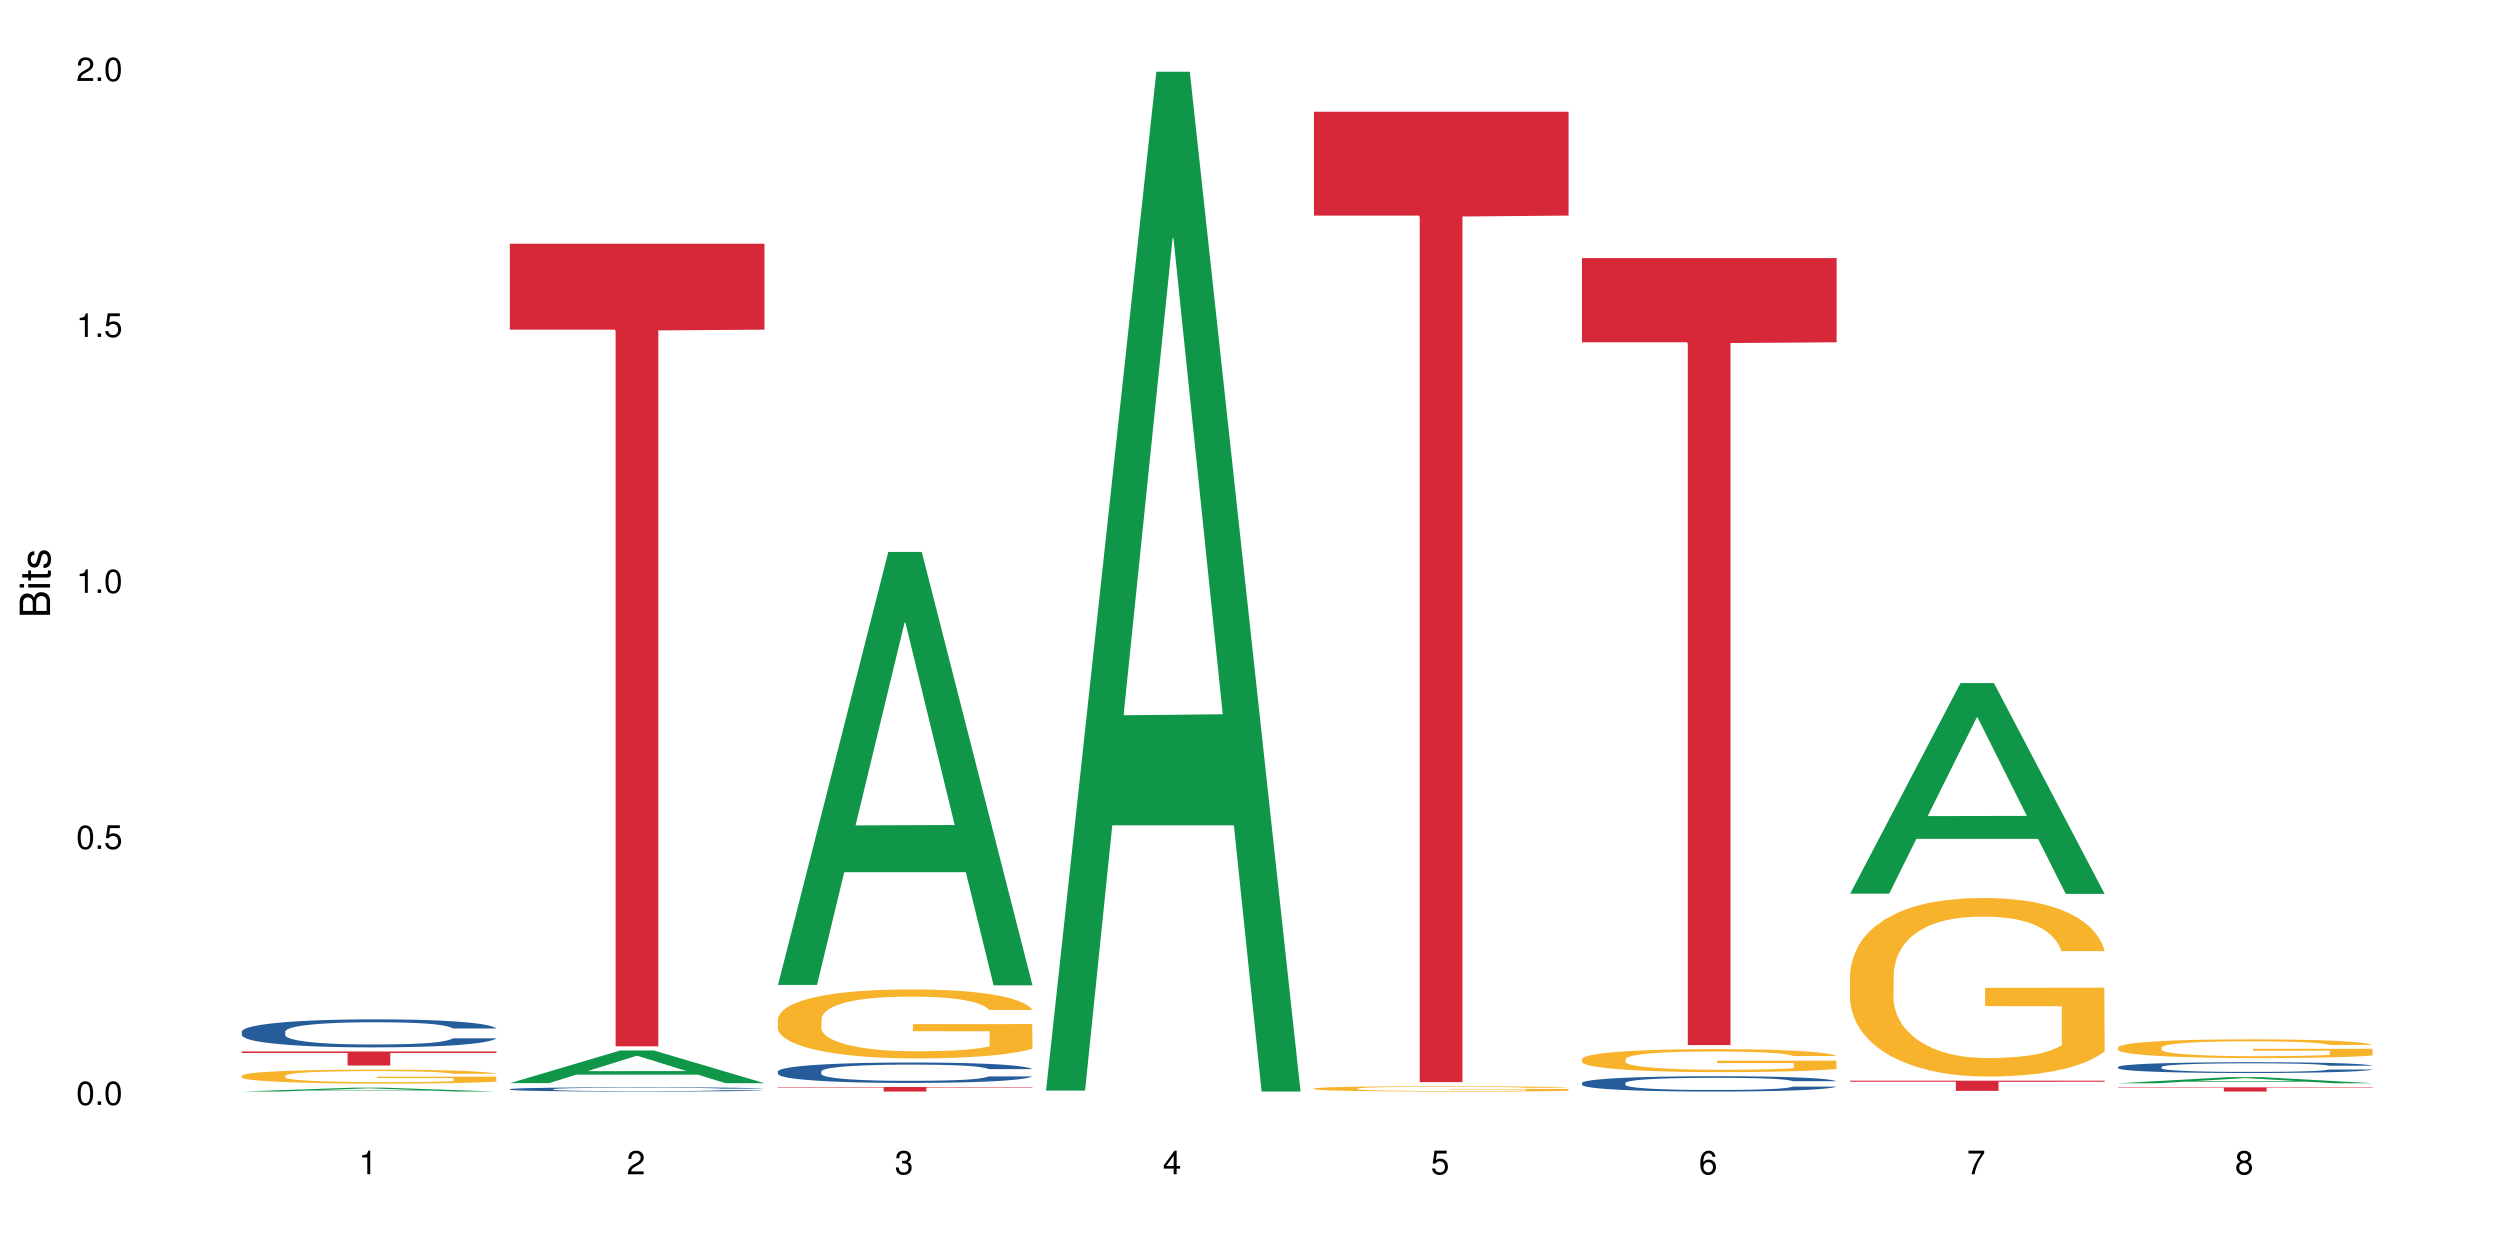 <?xml version="1.0" encoding="UTF-8"?>
<svg xmlns="http://www.w3.org/2000/svg" xmlns:xlink="http://www.w3.org/1999/xlink" width="720pt" height="360pt" viewBox="0 0 720 360" version="1.1">
<defs>
<g>
<symbol overflow="visible" id="glyph0-0">
<path style="stroke:none;" d=""/>
</symbol>
<symbol overflow="visible" id="glyph0-1">
<path style="stroke:none;" d="M 2.641 -6.797 C 2 -6.797 1.422 -6.531 1.078 -6.047 C 0.641 -5.453 0.406 -4.547 0.406 -3.297 C 0.406 -1 1.188 0.219 2.641 0.219 C 4.078 0.219 4.859 -1 4.859 -3.234 C 4.859 -4.562 4.656 -5.438 4.203 -6.047 C 3.844 -6.531 3.281 -6.797 2.641 -6.797 Z M 2.641 -6.047 C 3.547 -6.047 4 -5.125 4 -3.312 C 4 -1.375 3.562 -0.484 2.625 -0.484 C 1.734 -0.484 1.281 -1.422 1.281 -3.281 C 1.281 -5.141 1.734 -6.047 2.641 -6.047 Z M 2.641 -6.047 "/>
</symbol>
<symbol overflow="visible" id="glyph0-2">
<path style="stroke:none;" d="M 1.828 -1 L 0.828 -1 L 0.828 0 L 1.828 0 Z M 1.828 -1 "/>
</symbol>
<symbol overflow="visible" id="glyph0-3">
<path style="stroke:none;" d="M 4.562 -6.797 L 1.062 -6.797 L 0.547 -3.094 L 1.328 -3.094 C 1.719 -3.562 2.047 -3.734 2.578 -3.734 C 3.484 -3.734 4.062 -3.109 4.062 -2.094 C 4.062 -1.125 3.484 -0.531 2.578 -0.531 C 1.828 -0.531 1.375 -0.906 1.188 -1.672 L 0.328 -1.672 C 0.453 -1.109 0.547 -0.844 0.75 -0.594 C 1.125 -0.078 1.828 0.219 2.594 0.219 C 3.969 0.219 4.922 -0.781 4.922 -2.219 C 4.922 -3.562 4.031 -4.484 2.719 -4.484 C 2.25 -4.484 1.859 -4.359 1.469 -4.062 L 1.734 -5.969 L 4.562 -5.969 Z M 4.562 -6.797 "/>
</symbol>
<symbol overflow="visible" id="glyph0-4">
<path style="stroke:none;" d="M 2.484 -4.844 L 2.484 0 L 3.328 0 L 3.328 -6.797 L 2.766 -6.797 C 2.469 -5.75 2.281 -5.609 0.984 -5.453 L 0.984 -4.844 Z M 2.484 -4.844 "/>
</symbol>
<symbol overflow="visible" id="glyph0-5">
<path style="stroke:none;" d="M 4.859 -0.828 L 1.281 -0.828 C 1.359 -1.391 1.672 -1.75 2.5 -2.234 L 3.469 -2.75 C 4.406 -3.266 4.906 -3.969 4.906 -4.812 C 4.906 -5.375 4.672 -5.906 4.266 -6.266 C 3.859 -6.625 3.375 -6.797 2.719 -6.797 C 1.859 -6.797 1.219 -6.5 0.844 -5.922 C 0.609 -5.562 0.5 -5.125 0.484 -4.438 L 1.328 -4.438 C 1.359 -4.906 1.406 -5.188 1.531 -5.406 C 1.75 -5.812 2.188 -6.062 2.703 -6.062 C 3.469 -6.062 4.031 -5.516 4.031 -4.781 C 4.031 -4.25 3.719 -3.797 3.125 -3.438 L 2.234 -2.938 C 0.812 -2.141 0.406 -1.5 0.328 0 L 4.859 0 Z M 4.859 -0.828 "/>
</symbol>
<symbol overflow="visible" id="glyph0-6">
<path style="stroke:none;" d="M 2.125 -3.125 L 2.578 -3.125 C 3.516 -3.125 3.984 -2.703 3.984 -1.891 C 3.984 -1.031 3.469 -0.531 2.578 -0.531 C 1.656 -0.531 1.203 -0.984 1.156 -1.969 L 0.312 -1.969 C 0.344 -1.422 0.438 -1.078 0.609 -0.766 C 0.953 -0.109 1.625 0.219 2.547 0.219 C 3.953 0.219 4.859 -0.609 4.859 -1.906 C 4.859 -2.766 4.516 -3.25 3.703 -3.516 C 4.344 -3.766 4.656 -4.25 4.656 -4.938 C 4.656 -6.109 3.875 -6.797 2.578 -6.797 C 1.203 -6.797 0.484 -6.047 0.453 -4.609 L 1.297 -4.609 C 1.312 -5.016 1.344 -5.25 1.453 -5.453 C 1.641 -5.828 2.062 -6.062 2.594 -6.062 C 3.344 -6.062 3.797 -5.625 3.797 -4.906 C 3.797 -4.422 3.609 -4.141 3.25 -3.984 C 3.016 -3.891 2.719 -3.844 2.125 -3.844 Z M 2.125 -3.125 "/>
</symbol>
<symbol overflow="visible" id="glyph0-7">
<path style="stroke:none;" d="M 3.141 -1.625 L 3.141 0 L 3.984 0 L 3.984 -1.625 L 4.984 -1.625 L 4.984 -2.391 L 3.984 -2.391 L 3.984 -6.797 L 3.359 -6.797 L 0.266 -2.516 L 0.266 -1.625 Z M 3.141 -2.391 L 1 -2.391 L 3.141 -5.359 Z M 3.141 -2.391 "/>
</symbol>
<symbol overflow="visible" id="glyph0-8">
<path style="stroke:none;" d="M 4.781 -5.031 C 4.609 -6.141 3.891 -6.797 2.844 -6.797 C 2.094 -6.797 1.422 -6.438 1.031 -5.828 C 0.609 -5.172 0.406 -4.344 0.406 -3.094 C 0.406 -1.953 0.578 -1.234 0.984 -0.625 C 1.359 -0.078 1.953 0.219 2.703 0.219 C 3.984 0.219 4.922 -0.734 4.922 -2.078 C 4.922 -3.344 4.062 -4.234 2.844 -4.234 C 2.172 -4.234 1.641 -3.969 1.281 -3.469 C 1.281 -5.125 1.828 -6.047 2.797 -6.047 C 3.391 -6.047 3.797 -5.672 3.938 -5.031 Z M 2.734 -3.484 C 3.547 -3.484 4.062 -2.922 4.062 -2 C 4.062 -1.156 3.484 -0.531 2.703 -0.531 C 1.922 -0.531 1.328 -1.188 1.328 -2.047 C 1.328 -2.891 1.906 -3.484 2.734 -3.484 Z M 2.734 -3.484 "/>
</symbol>
<symbol overflow="visible" id="glyph0-9">
<path style="stroke:none;" d="M 4.984 -6.797 L 0.438 -6.797 L 0.438 -5.969 L 4.109 -5.969 C 2.5 -3.656 1.828 -2.234 1.328 0 L 2.219 0 C 2.594 -2.172 3.453 -4.047 4.984 -6.094 Z M 4.984 -6.797 "/>
</symbol>
<symbol overflow="visible" id="glyph0-10">
<path style="stroke:none;" d="M 3.75 -3.578 C 4.453 -4 4.688 -4.344 4.688 -4.984 C 4.688 -6.047 3.844 -6.797 2.641 -6.797 C 1.438 -6.797 0.594 -6.047 0.594 -4.984 C 0.594 -4.359 0.828 -4.016 1.516 -3.578 C 0.734 -3.203 0.359 -2.641 0.359 -1.891 C 0.359 -0.641 1.297 0.219 2.641 0.219 C 3.984 0.219 4.922 -0.641 4.922 -1.875 C 4.922 -2.641 4.531 -3.203 3.75 -3.578 Z M 2.641 -6.047 C 3.359 -6.047 3.812 -5.625 3.812 -4.969 C 3.812 -4.344 3.344 -3.922 2.641 -3.922 C 1.922 -3.922 1.453 -4.344 1.453 -4.984 C 1.453 -5.625 1.922 -6.047 2.641 -6.047 Z M 2.641 -3.203 C 3.484 -3.203 4.062 -2.672 4.062 -1.875 C 4.062 -1.062 3.484 -0.531 2.625 -0.531 C 1.797 -0.531 1.219 -1.078 1.219 -1.875 C 1.219 -2.672 1.797 -3.203 2.641 -3.203 Z M 2.641 -3.203 "/>
</symbol>
<symbol overflow="visible" id="glyph1-0">
<path style="stroke:none;" d=""/>
</symbol>
<symbol overflow="visible" id="glyph1-1">
<path style="stroke:none;" d="M 0 -0.953 L 0 -4.891 C 0 -5.719 -0.234 -6.344 -0.734 -6.797 C -1.188 -7.234 -1.812 -7.469 -2.5 -7.469 C -3.547 -7.469 -4.188 -7 -4.625 -5.875 C -4.984 -6.672 -5.641 -7.094 -6.531 -7.094 C -7.156 -7.094 -7.734 -6.859 -8.141 -6.391 C -8.562 -5.938 -8.75 -5.344 -8.75 -4.5 L -8.75 -0.953 Z M -4.984 -2.062 L -7.766 -2.062 L -7.766 -4.219 C -7.766 -4.844 -7.688 -5.203 -7.453 -5.5 C -7.219 -5.812 -6.859 -5.969 -6.375 -5.969 C -5.906 -5.969 -5.531 -5.812 -5.297 -5.5 C -5.062 -5.203 -4.984 -4.844 -4.984 -4.219 Z M -0.984 -2.062 L -4 -2.062 L -4 -4.781 C -4 -5.328 -3.859 -5.688 -3.578 -5.953 C -3.297 -6.219 -2.922 -6.359 -2.484 -6.359 C -2.062 -6.359 -1.688 -6.219 -1.406 -5.953 C -1.109 -5.688 -0.984 -5.328 -0.984 -4.781 Z M -0.984 -2.062 "/>
</symbol>
<symbol overflow="visible" id="glyph1-2">
<path style="stroke:none;" d="M -6.281 -1.797 L -6.281 -0.797 L 0 -0.797 L 0 -1.797 Z M -8.75 -1.797 L -8.75 -0.797 L -7.484 -0.797 L -7.484 -1.797 Z M -8.75 -1.797 "/>
</symbol>
<symbol overflow="visible" id="glyph1-3">
<path style="stroke:none;" d="M -6.281 -3.047 L -6.281 -2.016 L -8.016 -2.016 L -8.016 -1.016 L -6.281 -1.016 L -6.281 -0.172 L -5.469 -0.172 L -5.469 -1.016 L -0.719 -1.016 C -0.078 -1.016 0.281 -1.453 0.281 -2.234 C 0.281 -2.469 0.25 -2.719 0.188 -3.047 L -0.641 -3.047 C -0.609 -2.922 -0.594 -2.766 -0.594 -2.562 C -0.594 -2.141 -0.719 -2.016 -1.156 -2.016 L -5.469 -2.016 L -5.469 -3.047 Z M -6.281 -3.047 "/>
</symbol>
<symbol overflow="visible" id="glyph1-4">
<path style="stroke:none;" d="M -4.531 -5.25 C -5.766 -5.25 -6.469 -4.422 -6.469 -2.969 C -6.469 -1.516 -5.719 -0.562 -4.547 -0.562 C -3.562 -0.562 -3.094 -1.062 -2.734 -2.562 L -2.516 -3.484 C -2.344 -4.188 -2.094 -4.469 -1.625 -4.469 C -1.047 -4.469 -0.641 -3.875 -0.641 -3 C -0.641 -2.453 -0.797 -2 -1.062 -1.75 C -1.25 -1.594 -1.422 -1.531 -1.875 -1.469 L -1.875 -0.406 C -0.422 -0.453 0.281 -1.266 0.281 -2.922 C 0.281 -4.5 -0.5 -5.516 -1.719 -5.516 C -2.656 -5.516 -3.172 -4.984 -3.469 -3.734 L -3.703 -2.766 C -3.891 -1.953 -4.156 -1.609 -4.594 -1.609 C -5.172 -1.609 -5.547 -2.125 -5.547 -2.938 C -5.547 -3.75 -5.203 -4.172 -4.531 -4.203 Z M -4.531 -5.25 "/>
</symbol>
</g>
</defs>
<g id="surface84256">
<rect x="0" y="0" width="720" height="360" style="fill:rgb(100%,100%,100%);fill-opacity:1;stroke:none;"/>
<path style=" stroke:none;fill-rule:nonzero;fill:rgb(6.275%,58.824%,28.235%);fill-opacity:1;" d="M 69.629 314.371 L 69.707 314.367 L 101.441 313.254 L 111.078 313.254 L 142.965 314.371 L 131.762 314.371 L 123.77 314.078 L 88.746 314.078 L 80.91 314.371 L 69.629 314.371 L 92.117 313.957 L 120.559 313.957 L 106.375 313.438 L 106.062 313.438 L 92.039 313.957 L 92.117 313.957 Z M 69.629 314.371 "/>
<path style=" stroke:none;fill-rule:nonzero;fill:rgb(14.51%,36.078%,60%);fill-opacity:1;" d="M 69.629 297.086 L 69.719 297.082 L 69.719 296.902 L 69.988 296.625 L 70.613 296.27 L 71.238 296.027 L 72.848 295.59 L 75.086 295.172 L 77.41 294.848 L 79.109 294.656 L 80.629 294.508 L 84.117 294.234 L 86.355 294.094 L 88.77 293.969 L 91.719 293.844 L 93.867 293.77 L 98.695 293.652 L 102.273 293.602 L 105.047 293.578 L 111.039 293.578 L 114.613 293.609 L 117.207 293.645 L 120.07 293.703 L 122.484 293.77 L 126.688 293.934 L 130.445 294.141 L 132.145 294.258 L 134.828 294.484 L 136.883 294.707 L 138.316 294.898 L 139.926 295.172 L 141.355 295.504 L 142.43 295.879 L 142.965 296.195 L 130.445 296.195 L 129.82 295.902 L 129.102 295.672 L 127.762 295.371 L 126.422 295.156 L 124.543 294.941 L 122.844 294.801 L 120.516 294.664 L 118.461 294.574 L 116.312 294.508 L 114.258 294.465 L 110.32 294.418 L 105.762 294.418 L 104.062 294.434 L 100.574 294.492 L 98.695 294.543 L 96.012 294.648 L 94.133 294.742 L 91.898 294.891 L 90.379 295.016 L 88.5 295.207 L 87.16 295.379 L 85.637 295.621 L 84.742 295.805 L 83.938 296.012 L 83.223 296.254 L 82.688 296.512 L 82.328 296.785 L 82.148 297.051 L 82.148 298.195 L 82.328 298.457 L 82.777 298.77 L 83.938 299.219 L 85.637 299.609 L 87.605 299.918 L 89.484 300.141 L 90.559 300.242 L 91.988 300.359 L 94.223 300.508 L 97.445 300.656 L 99.32 300.715 L 102.184 300.773 L 105.137 300.805 L 109.07 300.805 L 112.559 300.773 L 114.883 300.738 L 117.297 300.68 L 120.605 300.551 L 122.664 300.434 L 124.453 300.293 L 125.793 300.156 L 126.688 300.035 L 128.031 299.809 L 129.102 299.559 L 129.906 299.301 L 130.445 299.047 L 142.965 299.047 L 142.43 299.344 L 141.625 299.633 L 140.82 299.844 L 139.566 300.102 L 138.137 300.332 L 136.078 300.59 L 134.379 300.758 L 132.145 300.945 L 130.086 301.082 L 127.852 301.207 L 124.543 301.355 L 122.395 301.43 L 120.07 301.496 L 117.297 301.555 L 113.809 301.605 L 110.055 301.637 L 106.566 301.645 L 102.809 301.629 L 100.035 301.598 L 96.371 301.531 L 91.809 301.402 L 88.5 301.262 L 85.906 301.121 L 83.672 300.973 L 81.168 300.773 L 77.945 300.449 L 75.98 300.199 L 74.637 299.992 L 73.117 299.703 L 72.043 299.445 L 70.793 299.035 L 69.898 298.512 L 69.629 298.105 Z M 69.629 297.086 "/>
<path style=" stroke:none;fill-rule:nonzero;fill:rgb(96.863%,70.196%,16.863%);fill-opacity:1;" d="M 69.629 309.781 L 69.719 309.777 L 69.719 309.703 L 70.078 309.539 L 70.973 309.312 L 72.133 309.125 L 73.387 308.977 L 74.191 308.902 L 75.531 308.789 L 76.695 308.711 L 79.645 308.547 L 83.402 308.391 L 85.461 308.324 L 87.785 308.262 L 91.094 308.195 L 92.613 308.168 L 97.266 308.109 L 102.543 308.074 L 108.355 308.062 L 111.039 308.066 L 114.703 308.078 L 119.711 308.121 L 122.574 308.156 L 124.809 308.195 L 127.137 308.242 L 129.996 308.312 L 132.68 308.402 L 134.828 308.492 L 136.973 308.602 L 138.762 308.719 L 140.281 308.848 L 141.625 309 L 142.43 309.129 L 142.965 309.258 L 130.535 309.258 L 129.82 309.129 L 129.016 309.027 L 127.672 308.906 L 126.332 308.82 L 124.988 308.75 L 122.484 308.656 L 120.34 308.598 L 117.656 308.547 L 115.062 308.512 L 112.109 308.492 L 110.32 308.484 L 105.582 308.484 L 101.289 308.508 L 98.785 308.539 L 96.996 308.566 L 94.492 308.621 L 92.973 308.668 L 92.078 308.695 L 89.395 308.809 L 87.605 308.91 L 86.621 308.98 L 85.371 309.09 L 84.477 309.191 L 83.492 309.336 L 82.953 309.445 L 82.238 309.695 L 82.148 310.355 L 82.418 310.496 L 82.953 310.645 L 83.672 310.777 L 84.742 310.918 L 85.816 311.023 L 87.695 311.164 L 89.305 311.262 L 90.559 311.324 L 92.973 311.422 L 93.957 311.457 L 96.281 311.52 L 98.695 311.574 L 101.648 311.617 L 103.883 311.637 L 107.461 311.656 L 112.02 311.656 L 117.387 311.637 L 120.785 311.605 L 123.109 311.578 L 124.633 311.551 L 126.508 311.512 L 127.852 311.473 L 129.102 311.434 L 130.625 311.371 L 130.625 310.496 L 108.535 310.492 L 108.535 310.082 L 142.875 310.078 L 142.965 311.512 L 141.086 311.609 L 138.762 311.703 L 136.527 311.777 L 134.199 311.84 L 130.891 311.91 L 128.207 311.953 L 124.094 312.004 L 120.34 312.039 L 116.402 312.059 L 112.914 312.07 L 108.801 312.074 L 105.137 312.066 L 101.199 312.047 L 98.07 312.016 L 95.207 311.98 L 92.344 311.934 L 88.77 311.855 L 86.441 311.793 L 84.027 311.715 L 81.613 311.625 L 79.469 311.523 L 78.035 311.449 L 76.605 311.359 L 75.086 311.25 L 73.652 311.125 L 72.582 311.012 L 71.598 310.883 L 70.883 310.762 L 70.164 310.598 L 69.809 310.465 L 69.629 310.352 Z M 69.629 309.781 "/>
<path style=" stroke:none;fill-rule:nonzero;fill:rgb(83.922%,15.686%,22.353%);fill-opacity:1;" d="M 69.629 302.824 L 142.965 302.824 L 142.965 303.258 L 112.402 303.262 L 112.402 306.883 L 100.105 306.883 L 100.105 303.266 L 99.926 303.258 L 69.629 303.258 Z M 69.629 302.824 "/>
<path style=" stroke:none;fill-rule:nonzero;fill:rgb(6.275%,58.824%,28.235%);fill-opacity:1;" d="M 146.824 311.949 L 146.902 311.941 L 178.637 302.531 L 188.273 302.531 L 220.16 311.961 L 208.957 311.961 L 200.965 309.5 L 165.941 309.5 L 158.109 311.949 L 146.824 311.949 L 169.312 308.48 L 197.754 308.473 L 183.57 304.07 L 183.414 304.062 L 183.258 304.09 L 169.234 308.473 L 169.312 308.48 Z M 146.824 311.949 "/>
<path style=" stroke:none;fill-rule:nonzero;fill:rgb(14.51%,36.078%,60%);fill-opacity:1;" d="M 146.824 313.676 L 146.914 313.676 L 146.914 313.648 L 147.184 313.605 L 147.809 313.551 L 148.434 313.512 L 150.043 313.445 L 152.281 313.383 L 154.605 313.332 L 156.305 313.305 L 157.824 313.281 L 161.312 313.238 L 163.551 313.219 L 165.965 313.199 L 168.914 313.18 L 171.062 313.168 L 175.891 313.152 L 179.469 313.145 L 182.242 313.141 L 188.234 313.141 L 191.812 313.145 L 194.406 313.148 L 197.266 313.16 L 199.68 313.168 L 203.883 313.191 L 207.641 313.227 L 209.34 313.242 L 212.023 313.277 L 214.078 313.312 L 215.512 313.34 L 217.121 313.383 L 218.551 313.434 L 219.625 313.492 L 220.16 313.539 L 207.641 313.539 L 207.016 313.492 L 206.301 313.457 L 204.957 313.414 L 203.617 313.379 L 201.738 313.348 L 200.039 313.324 L 197.715 313.305 L 195.656 313.293 L 193.512 313.281 L 191.453 313.273 L 187.52 313.266 L 182.957 313.266 L 181.258 313.27 L 177.77 313.277 L 175.891 313.285 L 173.207 313.301 L 171.332 313.316 L 169.094 313.34 L 167.574 313.359 L 165.695 313.387 L 164.355 313.414 L 162.836 313.449 L 161.941 313.48 L 161.137 313.512 L 160.418 313.547 L 159.883 313.586 L 159.523 313.629 L 159.348 313.668 L 159.348 313.844 L 159.523 313.883 L 159.973 313.934 L 161.137 314 L 162.836 314.059 L 164.801 314.105 L 166.68 314.141 L 167.754 314.156 L 169.184 314.176 L 171.418 314.199 L 174.641 314.219 L 176.516 314.23 L 179.379 314.238 L 182.332 314.242 L 186.266 314.242 L 189.754 314.238 L 192.078 314.23 L 194.492 314.223 L 197.805 314.203 L 199.859 314.188 L 201.648 314.164 L 202.988 314.145 L 203.883 314.125 L 205.227 314.09 L 206.301 314.051 L 207.105 314.012 L 207.641 313.973 L 220.16 313.973 L 219.625 314.02 L 218.82 314.062 L 218.016 314.098 L 216.762 314.137 L 215.332 314.172 L 213.273 314.211 L 211.574 314.234 L 209.34 314.266 L 207.281 314.285 L 205.047 314.305 L 201.738 314.328 L 199.59 314.34 L 197.266 314.348 L 194.492 314.355 L 191.004 314.363 L 187.25 314.371 L 183.762 314.371 L 180.004 314.367 L 177.234 314.363 L 173.566 314.355 L 169.004 314.332 L 165.695 314.312 L 163.102 314.289 L 160.867 314.27 L 158.363 314.238 L 155.145 314.188 L 153.176 314.148 L 151.832 314.117 L 150.312 314.074 L 149.238 314.035 L 147.988 313.973 L 147.094 313.891 L 146.824 313.832 Z M 146.824 313.676 "/>
<path style=" stroke:none;fill-rule:nonzero;fill:rgb(83.922%,15.686%,22.353%);fill-opacity:1;" d="M 146.824 70.195 L 220.16 70.195 L 220.16 94.941 L 189.598 95.156 L 189.598 301.352 L 177.301 301.352 L 177.301 95.375 L 177.121 94.941 L 146.824 94.941 Z M 146.824 70.195 "/>
<path style=" stroke:none;fill-rule:nonzero;fill:rgb(6.275%,58.824%,28.235%);fill-opacity:1;" d="M 224.02 283.66 L 224.098 283.543 L 255.832 158.957 L 265.469 158.957 L 297.355 283.777 L 286.152 283.777 L 278.16 251.195 L 243.141 251.195 L 235.305 283.66 L 224.02 283.66 L 246.508 237.715 L 274.949 237.598 L 260.77 179.352 L 260.609 179.234 L 260.453 179.586 L 246.43 237.598 L 246.508 237.715 Z M 224.02 283.66 "/>
<path style=" stroke:none;fill-rule:nonzero;fill:rgb(14.51%,36.078%,60%);fill-opacity:1;" d="M 224.02 308.562 L 224.109 308.559 L 224.109 308.43 L 224.379 308.227 L 225.004 307.969 L 225.633 307.789 L 227.242 307.473 L 229.477 307.168 L 231.801 306.93 L 233.5 306.789 L 235.023 306.684 L 238.508 306.484 L 240.746 306.383 L 243.16 306.289 L 246.113 306.199 L 248.258 306.145 L 253.086 306.059 L 256.664 306.023 L 259.438 306.004 L 265.43 306.004 L 269.008 306.027 L 271.602 306.055 L 274.461 306.098 L 276.875 306.145 L 281.082 306.266 L 284.836 306.414 L 286.535 306.5 L 289.219 306.668 L 291.277 306.828 L 292.707 306.969 L 294.316 307.168 L 295.746 307.41 L 296.82 307.684 L 297.355 307.914 L 284.836 307.914 L 284.211 307.699 L 283.496 307.531 L 282.152 307.312 L 280.812 307.156 L 278.934 307 L 277.234 306.898 L 274.91 306.797 L 272.852 306.73 L 270.707 306.684 L 268.648 306.652 L 264.715 306.617 L 260.152 306.617 L 258.453 306.629 L 254.965 306.672 L 253.086 306.711 L 250.406 306.785 L 248.527 306.855 L 246.289 306.961 L 244.77 307.055 L 242.891 307.195 L 241.551 307.316 L 240.031 307.496 L 239.137 307.629 L 238.332 307.781 L 237.613 307.957 L 237.078 308.145 L 236.723 308.344 L 236.543 308.539 L 236.543 309.371 L 236.723 309.562 L 237.168 309.789 L 238.332 310.117 L 240.031 310.402 L 241.996 310.629 L 243.875 310.789 L 244.949 310.863 L 246.379 310.949 L 248.617 311.059 L 251.836 311.168 L 253.715 311.211 L 256.574 311.254 L 259.527 311.273 L 263.461 311.273 L 266.949 311.254 L 269.273 311.227 L 271.691 311.184 L 275 311.09 L 277.055 311.004 L 278.844 310.902 L 280.188 310.801 L 281.082 310.715 L 282.422 310.547 L 283.496 310.363 L 284.301 310.176 L 284.836 309.996 L 297.355 309.996 L 296.82 310.211 L 296.016 310.418 L 295.211 310.574 L 293.957 310.762 L 292.527 310.93 L 290.473 311.117 L 288.773 311.242 L 286.535 311.375 L 284.48 311.477 L 282.242 311.57 L 278.934 311.676 L 276.789 311.73 L 274.461 311.777 L 271.691 311.82 L 268.203 311.859 L 264.445 311.883 L 260.957 311.887 L 257.203 311.875 L 254.43 311.855 L 250.762 311.805 L 246.199 311.711 L 242.891 311.605 L 240.297 311.504 L 238.062 311.398 L 235.559 311.254 L 232.34 311.016 L 230.371 310.832 L 229.031 310.684 L 227.508 310.473 L 226.438 310.285 L 225.184 309.984 L 224.289 309.602 L 224.02 309.305 Z M 224.02 308.562 "/>
<path style=" stroke:none;fill-rule:nonzero;fill:rgb(96.863%,70.196%,16.863%);fill-opacity:1;" d="M 224.02 293.465 L 224.109 293.449 L 224.109 293.086 L 224.469 292.27 L 225.363 291.145 L 226.523 290.219 L 227.777 289.492 L 228.582 289.109 L 229.926 288.566 L 231.086 288.168 L 234.039 287.352 L 237.793 286.59 L 239.852 286.262 L 242.176 285.953 L 245.484 285.609 L 247.004 285.48 L 251.656 285.191 L 256.934 285.012 L 262.746 284.957 L 265.43 284.973 L 269.098 285.047 L 274.105 285.246 L 276.965 285.426 L 279.203 285.609 L 281.527 285.844 L 284.391 286.207 L 287.074 286.645 L 289.219 287.078 L 291.367 287.621 L 293.152 288.203 L 294.676 288.84 L 296.016 289.602 L 296.82 290.234 L 297.355 290.871 L 284.926 290.871 L 284.211 290.234 L 283.406 289.746 L 282.062 289.148 L 280.723 288.711 L 279.383 288.367 L 276.875 287.895 L 274.73 287.605 L 272.047 287.352 L 269.453 287.188 L 266.504 287.078 L 264.715 287.043 L 259.973 287.043 L 255.68 287.168 L 253.176 287.316 L 251.387 287.461 L 248.883 287.73 L 247.363 287.949 L 246.469 288.094 L 243.785 288.656 L 241.996 289.164 L 241.016 289.512 L 239.762 290.055 L 238.867 290.543 L 237.883 291.27 L 237.348 291.816 L 236.633 293.051 L 236.543 296.316 L 236.809 297.004 L 237.348 297.75 L 238.062 298.402 L 239.137 299.09 L 240.207 299.617 L 242.086 300.324 L 243.695 300.797 L 244.949 301.105 L 247.363 301.598 L 248.348 301.758 L 250.672 302.086 L 253.086 302.34 L 256.039 302.559 L 258.273 302.668 L 261.852 302.758 L 266.414 302.758 L 271.777 302.648 L 275.176 302.504 L 277.504 302.359 L 279.023 302.23 L 280.902 302.031 L 282.242 301.852 L 283.496 301.652 L 285.016 301.344 L 285.016 297.004 L 262.926 296.988 L 262.926 294.953 L 297.27 294.938 L 297.355 302.031 L 295.48 302.52 L 293.152 302.992 L 290.918 303.355 L 288.594 303.664 L 285.285 304.008 L 282.602 304.227 L 278.488 304.48 L 274.73 304.645 L 270.797 304.754 L 267.309 304.809 L 263.195 304.824 L 259.527 304.789 L 255.59 304.68 L 252.461 304.535 L 249.598 304.355 L 246.738 304.117 L 243.16 303.738 L 240.836 303.43 L 238.422 303.047 L 236.004 302.594 L 233.859 302.105 L 232.43 301.723 L 230.996 301.289 L 229.477 300.742 L 228.047 300.125 L 226.973 299.562 L 225.988 298.93 L 225.273 298.328 L 224.559 297.512 L 224.199 296.859 L 224.02 296.297 Z M 224.02 293.465 "/>
<path style=" stroke:none;fill-rule:nonzero;fill:rgb(83.922%,15.686%,22.353%);fill-opacity:1;" d="M 224.02 313.066 L 297.355 313.066 L 297.355 313.207 L 266.793 313.207 L 266.793 314.371 L 254.496 314.371 L 254.496 313.207 L 224.02 313.207 Z M 224.02 313.066 "/>
<path style=" stroke:none;fill-rule:nonzero;fill:rgb(6.275%,58.824%,28.235%);fill-opacity:1;" d="M 301.219 314.094 L 301.297 313.82 L 333.027 20.664 L 342.664 20.664 L 374.555 314.371 L 363.348 314.371 L 355.355 237.703 L 320.336 237.703 L 312.5 314.094 L 301.219 314.094 L 323.703 205.988 L 352.145 205.711 L 337.965 68.648 L 337.809 68.375 L 337.648 69.199 L 323.625 205.711 L 323.703 205.988 Z M 301.219 314.094 "/>
<path style=" stroke:none;fill-rule:nonzero;fill:rgb(96.863%,70.196%,16.863%);fill-opacity:1;" d="M 378.414 313.492 L 378.504 313.488 L 378.504 313.461 L 378.859 313.398 L 379.754 313.312 L 380.918 313.238 L 382.168 313.184 L 382.973 313.152 L 384.316 313.113 L 385.477 313.082 L 388.43 313.016 L 392.188 312.957 L 394.242 312.934 L 396.566 312.91 L 399.879 312.883 L 401.398 312.871 L 406.047 312.852 L 411.324 312.836 L 417.137 312.832 L 419.82 312.832 L 423.488 312.84 L 428.496 312.855 L 431.359 312.867 L 433.594 312.883 L 435.918 312.902 L 438.781 312.93 L 441.465 312.961 L 443.609 312.996 L 445.758 313.039 L 447.547 313.082 L 449.066 313.133 L 450.406 313.191 L 451.211 313.242 L 451.75 313.289 L 439.316 313.289 L 438.602 313.242 L 437.797 313.203 L 436.457 313.156 L 435.113 313.121 L 433.773 313.098 L 431.27 313.059 L 429.121 313.039 L 426.438 313.016 L 423.848 313.004 L 420.895 312.996 L 419.105 312.992 L 414.367 312.992 L 410.074 313.004 L 407.57 313.016 L 405.781 313.027 L 403.277 313.047 L 401.754 313.062 L 400.859 313.074 L 398.18 313.117 L 396.391 313.156 L 395.406 313.184 L 394.152 313.227 L 393.258 313.266 L 392.277 313.32 L 391.738 313.363 L 391.023 313.457 L 390.934 313.711 L 391.203 313.766 L 391.738 313.824 L 392.453 313.875 L 393.527 313.926 L 394.602 313.969 L 396.48 314.023 L 398.09 314.059 L 399.34 314.082 L 401.754 314.121 L 402.738 314.133 L 405.066 314.16 L 407.48 314.18 L 410.43 314.195 L 412.668 314.203 L 416.242 314.211 L 420.805 314.211 L 426.172 314.203 L 429.57 314.191 L 431.895 314.18 L 433.414 314.168 L 435.293 314.152 L 436.637 314.141 L 437.887 314.125 L 439.406 314.102 L 439.406 313.766 L 417.316 313.762 L 417.316 313.605 L 451.66 313.605 L 451.75 314.152 L 449.871 314.191 L 447.547 314.23 L 445.309 314.258 L 442.984 314.281 L 439.676 314.309 L 436.992 314.324 L 432.879 314.344 L 429.121 314.355 L 425.188 314.363 L 421.699 314.371 L 417.586 314.371 L 413.918 314.367 L 409.984 314.359 L 406.852 314.348 L 403.992 314.336 L 401.129 314.316 L 397.551 314.285 L 395.227 314.262 L 392.812 314.234 L 390.398 314.199 L 388.25 314.16 L 385.391 314.098 L 383.867 314.055 L 382.438 314.008 L 381.363 313.965 L 380.379 313.914 L 379.664 313.867 L 378.949 313.805 L 378.594 313.754 L 378.414 313.711 Z M 378.414 313.492 "/>
<path style=" stroke:none;fill-rule:nonzero;fill:rgb(83.922%,15.686%,22.353%);fill-opacity:1;" d="M 378.414 32.176 L 451.75 32.176 L 451.75 62.09 L 421.184 62.352 L 421.184 311.652 L 408.887 311.652 L 408.887 62.617 L 408.711 62.09 L 378.414 62.09 Z M 378.414 32.176 "/>
<path style=" stroke:none;fill-rule:nonzero;fill:rgb(14.51%,36.078%,60%);fill-opacity:1;" d="M 455.609 311.875 L 455.699 311.871 L 455.699 311.773 L 455.965 311.621 L 456.594 311.43 L 457.219 311.297 L 458.828 311.059 L 461.066 310.828 L 463.391 310.648 L 465.09 310.543 L 466.609 310.465 L 470.098 310.312 L 472.332 310.238 L 474.746 310.168 L 477.699 310.102 L 479.848 310.059 L 484.676 309.996 L 488.254 309.969 L 491.023 309.953 L 497.016 309.953 L 500.594 309.973 L 503.188 309.992 L 506.051 310.023 L 508.465 310.059 L 512.668 310.148 L 516.426 310.262 L 518.125 310.328 L 520.805 310.453 L 522.863 310.574 L 524.293 310.676 L 525.906 310.828 L 527.336 311.008 L 528.41 311.215 L 528.945 311.387 L 516.426 311.387 L 515.797 311.227 L 515.082 311.102 L 513.742 310.938 L 512.398 310.82 L 510.523 310.703 L 508.824 310.625 L 506.496 310.547 L 504.441 310.5 L 502.293 310.465 L 500.238 310.438 L 496.301 310.414 L 491.742 310.414 L 490.043 310.422 L 486.555 310.457 L 484.676 310.484 L 481.992 310.539 L 480.113 310.594 L 477.879 310.672 L 476.359 310.742 L 474.48 310.848 L 473.137 310.941 L 471.617 311.074 L 470.723 311.176 L 469.918 311.285 L 469.203 311.422 L 468.668 311.562 L 468.309 311.711 L 468.129 311.855 L 468.129 312.48 L 468.309 312.625 L 468.758 312.797 L 469.918 313.043 L 471.617 313.258 L 473.586 313.426 L 475.465 313.547 L 476.535 313.605 L 477.969 313.668 L 480.203 313.75 L 483.422 313.828 L 485.301 313.863 L 488.164 313.895 L 491.113 313.91 L 495.051 313.91 L 498.539 313.895 L 500.863 313.875 L 503.277 313.844 L 506.586 313.773 L 508.645 313.707 L 510.434 313.633 L 511.773 313.555 L 512.668 313.492 L 514.008 313.367 L 515.082 313.227 L 515.887 313.086 L 516.426 312.949 L 528.945 312.949 L 528.41 313.109 L 527.605 313.27 L 526.797 313.387 L 525.547 313.527 L 524.117 313.652 L 522.059 313.793 L 520.359 313.887 L 518.125 313.988 L 516.066 314.062 L 513.832 314.133 L 510.523 314.215 L 508.375 314.254 L 506.051 314.289 L 503.277 314.32 L 499.789 314.352 L 496.035 314.367 L 492.547 314.371 L 488.789 314.363 L 486.016 314.348 L 482.352 314.309 L 477.789 314.238 L 474.48 314.16 L 471.887 314.086 L 469.648 314.004 L 467.145 313.895 L 463.926 313.715 L 461.957 313.578 L 460.617 313.465 L 459.098 313.309 L 458.023 313.168 L 456.773 312.941 L 455.879 312.656 L 455.609 312.434 Z M 455.609 311.875 "/>
<path style=" stroke:none;fill-rule:nonzero;fill:rgb(96.863%,70.196%,16.863%);fill-opacity:1;" d="M 455.609 304.988 L 455.699 304.984 L 455.699 304.863 L 456.055 304.59 L 456.949 304.215 L 458.113 303.906 L 459.367 303.664 L 460.172 303.539 L 461.512 303.355 L 462.676 303.223 L 465.625 302.953 L 469.383 302.695 L 471.438 302.59 L 473.766 302.484 L 477.074 302.371 L 478.594 302.328 L 483.246 302.23 L 488.52 302.172 L 494.336 302.152 L 497.016 302.16 L 500.684 302.184 L 505.691 302.25 L 508.555 302.309 L 510.789 302.371 L 513.117 302.449 L 515.977 302.57 L 518.66 302.715 L 520.805 302.859 L 522.953 303.043 L 524.742 303.234 L 526.262 303.445 L 527.605 303.699 L 528.41 303.914 L 528.945 304.125 L 516.516 304.125 L 515.797 303.914 L 514.992 303.75 L 513.652 303.551 L 512.309 303.406 L 510.969 303.289 L 508.465 303.133 L 506.316 303.035 L 503.637 302.953 L 501.043 302.898 L 498.09 302.859 L 496.301 302.848 L 491.562 302.848 L 487.27 302.891 L 484.766 302.938 L 482.977 302.988 L 480.473 303.078 L 478.953 303.152 L 478.059 303.199 L 475.375 303.387 L 473.586 303.555 L 472.602 303.672 L 471.348 303.852 L 470.457 304.016 L 469.473 304.258 L 468.934 304.438 L 468.219 304.852 L 468.129 305.938 L 468.398 306.168 L 468.934 306.418 L 469.648 306.633 L 470.723 306.863 L 471.797 307.039 L 473.676 307.277 L 475.285 307.434 L 476.535 307.535 L 478.953 307.699 L 479.934 307.754 L 482.262 307.863 L 484.676 307.945 L 487.625 308.02 L 489.863 308.055 L 493.441 308.086 L 498 308.086 L 503.367 308.051 L 506.766 308 L 509.09 307.953 L 510.609 307.91 L 512.488 307.844 L 513.832 307.785 L 515.082 307.719 L 516.602 307.613 L 516.602 306.168 L 494.512 306.164 L 494.512 305.484 L 528.855 305.48 L 528.945 307.844 L 527.066 308.008 L 524.742 308.164 L 522.508 308.285 L 520.18 308.387 L 516.871 308.504 L 514.188 308.574 L 510.074 308.66 L 506.316 308.715 L 502.383 308.75 L 498.895 308.77 L 494.781 308.773 L 491.113 308.762 L 487.18 308.727 L 484.051 308.68 L 481.188 308.617 L 478.324 308.539 L 474.746 308.414 L 472.422 308.309 L 470.008 308.184 L 467.594 308.031 L 465.445 307.867 L 464.016 307.742 L 462.586 307.598 L 461.066 307.414 L 459.633 307.207 L 458.559 307.02 L 457.578 306.809 L 456.859 306.609 L 456.145 306.34 L 455.789 306.121 L 455.609 305.934 Z M 455.609 304.988 "/>
<path style=" stroke:none;fill-rule:nonzero;fill:rgb(83.922%,15.686%,22.353%);fill-opacity:1;" d="M 455.609 74.32 L 528.945 74.32 L 528.945 98.582 L 498.383 98.793 L 498.383 300.973 L 486.086 300.973 L 486.086 99.008 L 485.906 98.582 L 455.609 98.582 Z M 455.609 74.32 "/>
<path style=" stroke:none;fill-rule:nonzero;fill:rgb(6.275%,58.824%,28.235%);fill-opacity:1;" d="M 532.805 257.379 L 532.883 257.324 L 564.617 196.73 L 574.254 196.73 L 606.141 257.438 L 594.938 257.438 L 586.945 241.59 L 551.922 241.59 L 544.086 257.379 L 532.805 257.379 L 555.293 235.035 L 583.734 234.977 L 569.551 206.648 L 569.395 206.59 L 569.238 206.762 L 555.215 234.977 L 555.293 235.035 Z M 532.805 257.379 "/>
<path style=" stroke:none;fill-rule:nonzero;fill:rgb(96.863%,70.196%,16.863%);fill-opacity:1;" d="M 532.805 280.648 L 532.895 280.602 L 532.895 279.66 L 533.254 277.547 L 534.145 274.633 L 535.309 272.238 L 536.562 270.359 L 537.367 269.375 L 538.707 267.965 L 539.871 266.93 L 542.82 264.816 L 546.578 262.844 L 548.637 262 L 550.961 261.199 L 554.27 260.309 L 555.789 259.98 L 560.441 259.227 L 565.715 258.758 L 571.531 258.617 L 574.215 258.664 L 577.879 258.852 L 582.887 259.367 L 585.75 259.836 L 587.984 260.309 L 590.312 260.918 L 593.172 261.859 L 595.855 262.984 L 598.004 264.113 L 600.148 265.52 L 601.938 267.023 L 603.457 268.668 L 604.801 270.641 L 605.605 272.285 L 606.141 273.93 L 593.711 273.93 L 592.996 272.285 L 592.188 271.016 L 590.848 269.469 L 589.508 268.34 L 588.164 267.449 L 585.66 266.227 L 583.516 265.473 L 580.832 264.816 L 578.238 264.395 L 575.285 264.113 L 573.496 264.02 L 568.758 264.02 L 564.465 264.348 L 561.961 264.723 L 560.172 265.098 L 557.668 265.805 L 556.148 266.367 L 555.254 266.742 L 552.57 268.199 L 550.781 269.516 L 549.797 270.406 L 548.547 271.816 L 547.652 273.086 L 546.668 274.965 L 546.129 276.371 L 545.414 279.566 L 545.324 288.023 L 545.594 289.805 L 546.129 291.734 L 546.848 293.422 L 547.918 295.207 L 548.992 296.57 L 550.871 298.402 L 552.48 299.625 L 553.734 300.422 L 556.148 301.691 L 557.133 302.113 L 559.457 302.961 L 561.871 303.617 L 564.824 304.18 L 567.059 304.461 L 570.637 304.695 L 575.195 304.695 L 580.562 304.414 L 583.961 304.039 L 586.285 303.664 L 587.809 303.336 L 589.684 302.816 L 591.027 302.348 L 592.277 301.832 L 593.801 301.035 L 593.801 289.805 L 571.707 289.758 L 571.707 284.5 L 606.051 284.453 L 606.141 302.816 L 604.262 304.086 L 601.938 305.309 L 599.703 306.246 L 597.375 307.047 L 594.066 307.938 L 591.383 308.504 L 587.27 309.16 L 583.516 309.582 L 579.578 309.863 L 576.09 310.004 L 571.977 310.051 L 568.309 309.957 L 564.375 309.676 L 561.246 309.301 L 558.383 308.832 L 555.52 308.219 L 551.945 307.234 L 549.617 306.434 L 547.203 305.449 L 544.789 304.273 L 542.645 303.008 L 541.211 302.02 L 539.781 300.891 L 538.262 299.484 L 536.828 297.887 L 535.758 296.43 L 534.773 294.785 L 534.059 293.234 L 533.34 291.121 L 532.984 289.43 L 532.805 287.977 Z M 532.805 280.648 "/>
<path style=" stroke:none;fill-rule:nonzero;fill:rgb(83.922%,15.686%,22.353%);fill-opacity:1;" d="M 532.805 311.23 L 606.141 311.23 L 606.141 311.547 L 575.578 311.551 L 575.578 314.172 L 563.281 314.172 L 563.281 311.551 L 563.102 311.547 L 532.805 311.547 Z M 532.805 311.23 "/>
<path style=" stroke:none;fill-rule:nonzero;fill:rgb(6.275%,58.824%,28.235%);fill-opacity:1;" d="M 610 311.973 L 610.078 311.973 L 641.812 310.211 L 651.449 310.211 L 683.336 311.977 L 672.133 311.977 L 664.141 311.516 L 629.117 311.516 L 621.285 311.973 L 610 311.973 L 632.488 311.324 L 660.93 311.32 L 646.746 310.496 L 646.59 310.496 L 646.434 310.5 L 632.41 311.32 L 632.488 311.324 Z M 610 311.973 "/>
<path style=" stroke:none;fill-rule:nonzero;fill:rgb(14.51%,36.078%,60%);fill-opacity:1;" d="M 610 307.273 L 610.09 307.27 L 610.09 307.199 L 610.359 307.094 L 610.984 306.957 L 611.609 306.863 L 613.219 306.695 L 615.457 306.531 L 617.781 306.406 L 619.48 306.332 L 621 306.277 L 624.488 306.172 L 626.727 306.117 L 629.141 306.066 L 632.09 306.02 L 634.238 305.992 L 639.066 305.945 L 642.645 305.926 L 645.418 305.918 L 651.41 305.918 L 654.988 305.93 L 657.578 305.941 L 660.441 305.965 L 662.855 305.992 L 667.059 306.055 L 670.816 306.133 L 672.516 306.18 L 675.199 306.266 L 677.254 306.352 L 678.688 306.426 L 680.297 306.531 L 681.727 306.66 L 682.801 306.805 L 683.336 306.926 L 670.816 306.926 L 670.191 306.812 L 669.477 306.727 L 668.133 306.609 L 666.793 306.527 L 664.914 306.445 L 663.215 306.391 L 660.891 306.336 L 658.832 306.301 L 656.688 306.277 L 654.629 306.258 L 650.695 306.242 L 646.133 306.242 L 644.434 306.246 L 640.945 306.27 L 639.066 306.289 L 636.383 306.328 L 634.508 306.367 L 632.27 306.422 L 630.75 306.473 L 628.871 306.547 L 627.531 306.613 L 626.008 306.707 L 625.117 306.777 L 624.309 306.855 L 623.594 306.949 L 623.059 307.051 L 622.699 307.156 L 622.523 307.258 L 622.523 307.699 L 622.699 307.801 L 623.148 307.922 L 624.309 308.094 L 626.008 308.246 L 627.977 308.363 L 629.855 308.449 L 630.93 308.488 L 632.359 308.535 L 634.594 308.59 L 637.816 308.648 L 639.691 308.672 L 642.555 308.695 L 645.508 308.707 L 649.441 308.707 L 652.93 308.695 L 655.254 308.68 L 657.668 308.656 L 660.977 308.609 L 663.035 308.562 L 664.824 308.508 L 666.164 308.453 L 667.059 308.41 L 668.402 308.32 L 669.477 308.223 L 670.281 308.125 L 670.816 308.027 L 683.336 308.027 L 682.801 308.141 L 681.996 308.254 L 681.191 308.336 L 679.938 308.434 L 678.508 308.523 L 676.449 308.621 L 674.75 308.688 L 672.516 308.758 L 670.457 308.812 L 668.223 308.863 L 664.914 308.918 L 662.766 308.945 L 660.441 308.973 L 657.668 308.996 L 654.18 309.016 L 650.426 309.027 L 646.938 309.031 L 643.18 309.023 L 640.41 309.012 L 636.742 308.988 L 632.18 308.938 L 628.871 308.883 L 626.277 308.828 L 624.043 308.77 L 621.539 308.695 L 618.316 308.57 L 616.352 308.473 L 615.008 308.391 L 613.488 308.281 L 612.414 308.184 L 611.164 308.023 L 610.27 307.82 L 610 307.664 Z M 610 307.273 "/>
<path style=" stroke:none;fill-rule:nonzero;fill:rgb(96.863%,70.196%,16.863%);fill-opacity:1;" d="M 610 301.648 L 610.09 301.641 L 610.09 301.543 L 610.449 301.32 L 611.344 301.016 L 612.504 300.762 L 613.758 300.566 L 614.562 300.461 L 615.902 300.312 L 617.066 300.203 L 620.016 299.984 L 623.773 299.773 L 625.832 299.688 L 628.156 299.602 L 631.465 299.508 L 632.984 299.473 L 637.637 299.395 L 642.914 299.348 L 648.727 299.332 L 651.41 299.336 L 655.074 299.355 L 660.086 299.41 L 662.945 299.461 L 665.184 299.508 L 667.508 299.574 L 670.367 299.672 L 673.051 299.789 L 675.199 299.91 L 677.344 300.059 L 679.133 300.215 L 680.652 300.387 L 681.996 300.594 L 682.801 300.77 L 683.336 300.941 L 670.906 300.941 L 670.191 300.77 L 669.387 300.633 L 668.043 300.473 L 666.703 300.352 L 665.359 300.258 L 662.855 300.133 L 660.711 300.051 L 658.027 299.984 L 655.434 299.938 L 652.48 299.91 L 650.695 299.898 L 645.953 299.898 L 641.66 299.934 L 639.156 299.973 L 637.367 300.012 L 634.863 300.086 L 633.344 300.145 L 632.449 300.184 L 629.766 300.34 L 627.977 300.477 L 626.992 300.57 L 625.742 300.719 L 624.848 300.852 L 623.863 301.051 L 623.328 301.199 L 622.609 301.535 L 622.523 302.422 L 622.789 302.609 L 623.328 302.812 L 624.043 302.988 L 625.117 303.176 L 626.188 303.32 L 628.066 303.512 L 629.676 303.641 L 630.93 303.727 L 633.344 303.859 L 634.328 303.902 L 636.652 303.992 L 639.066 304.062 L 642.02 304.121 L 644.254 304.148 L 647.832 304.176 L 652.395 304.176 L 657.758 304.145 L 661.156 304.105 L 663.484 304.066 L 665.004 304.031 L 666.883 303.977 L 668.223 303.93 L 669.477 303.875 L 670.996 303.789 L 670.996 302.609 L 648.906 302.605 L 648.906 302.051 L 683.246 302.047 L 683.336 303.977 L 681.457 304.109 L 679.133 304.238 L 676.898 304.34 L 674.574 304.422 L 671.262 304.516 L 668.582 304.574 L 664.465 304.645 L 660.711 304.688 L 656.773 304.719 L 653.285 304.734 L 649.172 304.738 L 645.508 304.727 L 641.57 304.699 L 638.441 304.66 L 635.578 304.609 L 632.719 304.547 L 629.141 304.441 L 626.816 304.359 L 624.398 304.254 L 621.984 304.129 L 619.84 303.996 L 618.406 303.895 L 616.977 303.773 L 615.457 303.625 L 614.027 303.457 L 612.953 303.305 L 611.969 303.133 L 611.254 302.969 L 610.539 302.746 L 610.18 302.57 L 610 302.418 Z M 610 301.648 "/>
<path style=" stroke:none;fill-rule:nonzero;fill:rgb(83.922%,15.686%,22.353%);fill-opacity:1;" d="M 610 313.156 L 683.336 313.156 L 683.336 313.285 L 652.773 313.285 L 652.773 314.371 L 640.477 314.371 L 640.477 313.285 L 610 313.285 Z M 610 313.156 "/>
<g style="fill:rgb(0%,0%,0%);fill-opacity:1;">
  <use xlink:href="#glyph0-1" x="21.957" y="318.198"/>
  <use xlink:href="#glyph0-2" x="27.291" y="318.198"/>
  <use xlink:href="#glyph0-1" x="29.958" y="318.198"/>
</g>
<g style="fill:rgb(0%,0%,0%);fill-opacity:1;">
  <use xlink:href="#glyph0-1" x="21.957" y="244.476"/>
  <use xlink:href="#glyph0-2" x="27.291" y="244.476"/>
  <use xlink:href="#glyph0-3" x="29.958" y="244.476"/>
</g>
<g style="fill:rgb(0%,0%,0%);fill-opacity:1;">
  <use xlink:href="#glyph0-4" x="21.957" y="170.753"/>
  <use xlink:href="#glyph0-2" x="27.291" y="170.753"/>
  <use xlink:href="#glyph0-1" x="29.958" y="170.753"/>
</g>
<g style="fill:rgb(0%,0%,0%);fill-opacity:1;">
  <use xlink:href="#glyph0-4" x="21.957" y="97.034"/>
  <use xlink:href="#glyph0-2" x="27.291" y="97.034"/>
  <use xlink:href="#glyph0-3" x="29.958" y="97.034"/>
</g>
<g style="fill:rgb(0%,0%,0%);fill-opacity:1;">
  <use xlink:href="#glyph0-5" x="21.957" y="23.312"/>
  <use xlink:href="#glyph0-2" x="27.291" y="23.312"/>
  <use xlink:href="#glyph0-1" x="29.958" y="23.312"/>
</g>
<g style="fill:rgb(0%,0%,0%);fill-opacity:1;">
  <use xlink:href="#glyph0-4" x="103.297" y="338.19"/>
</g>
<g style="fill:rgb(0%,0%,0%);fill-opacity:1;">
  <use xlink:href="#glyph0-5" x="180.492" y="338.19"/>
</g>
<g style="fill:rgb(0%,0%,0%);fill-opacity:1;">
  <use xlink:href="#glyph0-6" x="257.688" y="338.19"/>
</g>
<g style="fill:rgb(0%,0%,0%);fill-opacity:1;">
  <use xlink:href="#glyph0-7" x="334.887" y="338.19"/>
</g>
<g style="fill:rgb(0%,0%,0%);fill-opacity:1;">
  <use xlink:href="#glyph0-3" x="412.082" y="338.19"/>
</g>
<g style="fill:rgb(0%,0%,0%);fill-opacity:1;">
  <use xlink:href="#glyph0-8" x="489.277" y="338.19"/>
</g>
<g style="fill:rgb(0%,0%,0%);fill-opacity:1;">
  <use xlink:href="#glyph0-9" x="566.473" y="338.19"/>
</g>
<g style="fill:rgb(0%,0%,0%);fill-opacity:1;">
  <use xlink:href="#glyph0-10" x="643.668" y="338.19"/>
</g>
<g style="fill:rgb(0%,0%,0%);fill-opacity:1;">
  <use xlink:href="#glyph1-1" x="14.412" y="178.016"/>
  <use xlink:href="#glyph1-2" x="14.412" y="170.012"/>
  <use xlink:href="#glyph1-3" x="14.412" y="167.348"/>
  <use xlink:href="#glyph1-4" x="14.412" y="164.012"/>
</g>
</g>
</svg>
